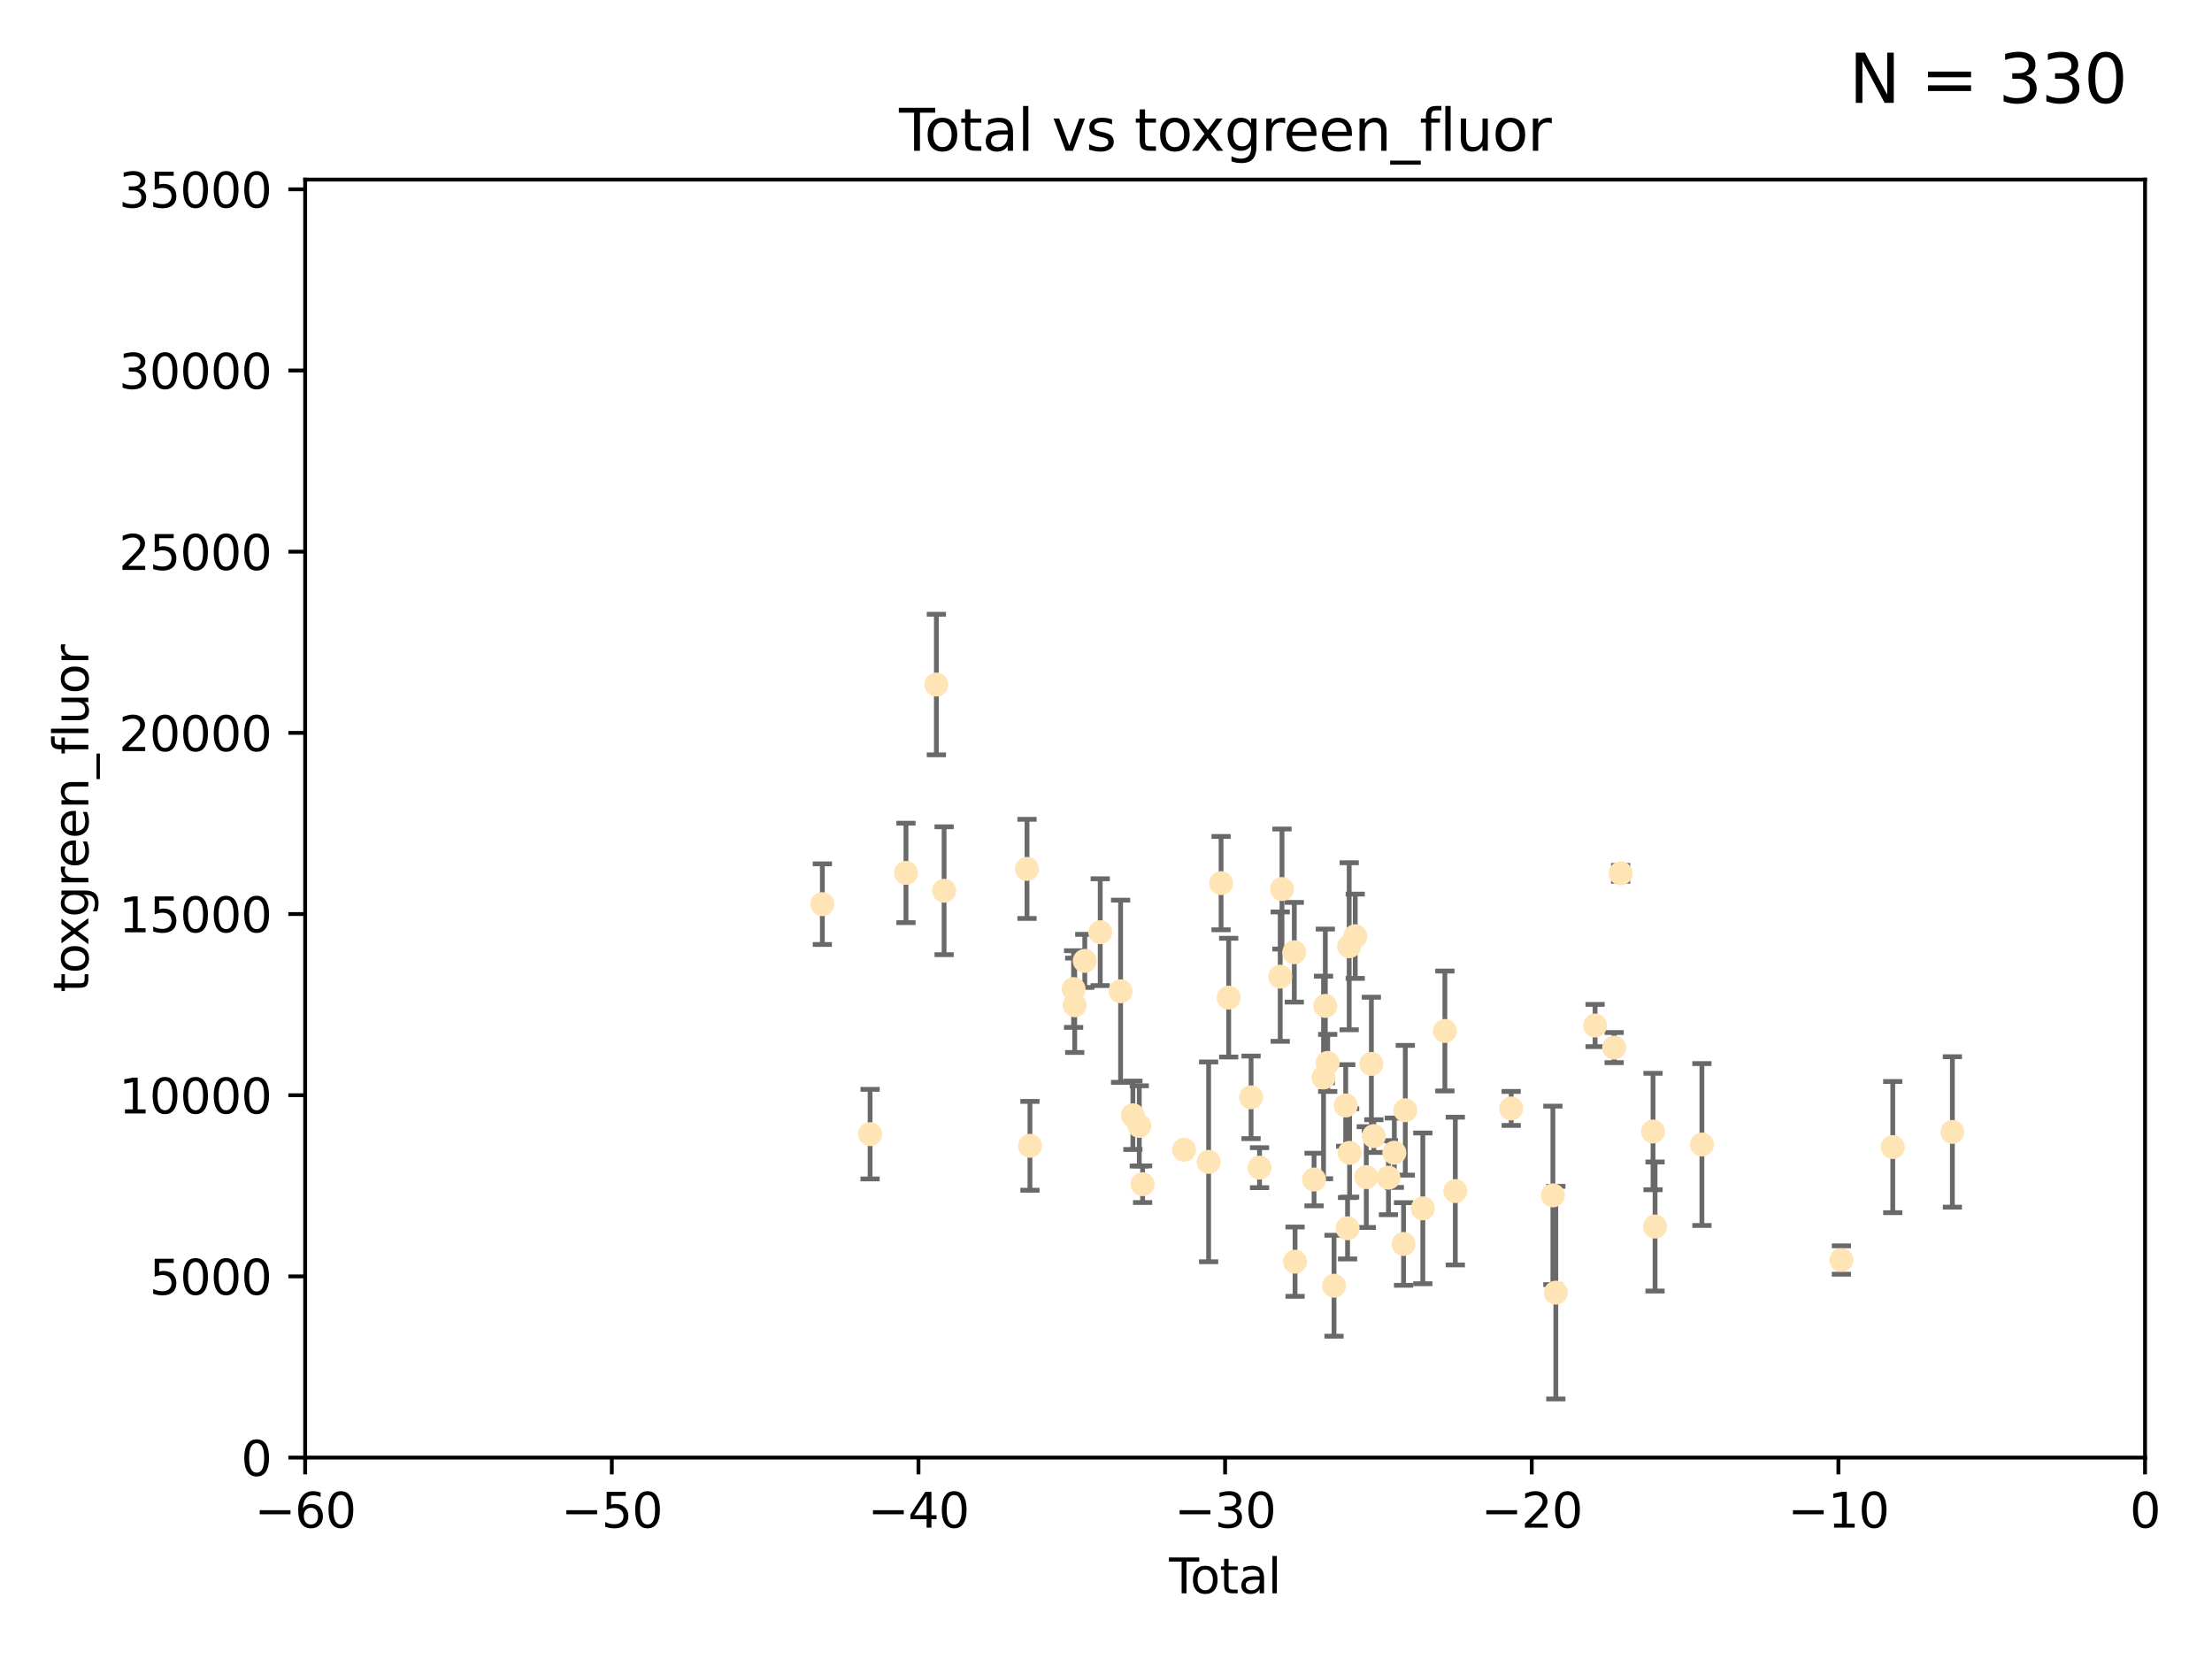 <?xml version="1.0" encoding="utf-8" standalone="no"?>
<!DOCTYPE svg PUBLIC "-//W3C//DTD SVG 1.1//EN"
  "http://www.w3.org/Graphics/SVG/1.1/DTD/svg11.dtd">
<svg xmlns:xlink="http://www.w3.org/1999/xlink" width="460.8pt" height="345.6pt" viewBox="0 0 460.8 345.6" xmlns="http://www.w3.org/2000/svg" version="1.1">
 <defs>
  <style type="text/css">*{stroke-linejoin: round; stroke-linecap: butt}</style>
 </defs>
 <g id="figure_1">
  <g id="patch_1">
   <path d="M 0 345.6 
L 460.8 345.6 
L 460.8 0 
L 0 0 
z
" style="fill: #ffffff"/>
  </g>
  <g id="axes_1">
   <g id="patch_2">
    <path d="M 63.571 303.64 
L 446.85 303.64 
L 446.85 37.411 
L 63.571 37.411 
z
" style="fill: #ffffff"/>
   </g>
   <g id="PathCollection_1">
    <defs>
     <path id="m7f57a9a7d5" d="M 0 1.118 
C 0.297 1.118 0.581 1 0.791 0.791 
C 1 0.581 1.118 0.297 1.118 0 
C 1.118 -0.297 1 -0.581 0.791 -0.791 
C 0.581 -1 0.297 -1.118 0 -1.118 
C -0.297 -1.118 -0.581 -1 -0.791 -0.791 
C -1 -0.581 -1.118 -0.297 -1.118 0 
C -1.118 0.297 -1 0.581 -0.791 0.791 
C -0.581 1 -0.297 1.118 0 1.118 
z
" style="stroke: #ffe4b5"/>
    </defs>
    <g clip-path="url(#pbbfb46eb3a)">
     <use xlink:href="#m7f57a9a7d5" x="171.311" y="188.351" style="fill: #ffe4b5; stroke: #ffe4b5"/>
     <use xlink:href="#m7f57a9a7d5" x="181.253" y="236.263" style="fill: #ffe4b5; stroke: #ffe4b5"/>
     <use xlink:href="#m7f57a9a7d5" x="188.729" y="181.843" style="fill: #ffe4b5; stroke: #ffe4b5"/>
     <use xlink:href="#m7f57a9a7d5" x="195.063" y="142.599" style="fill: #ffe4b5; stroke: #ffe4b5"/>
     <use xlink:href="#m7f57a9a7d5" x="196.674" y="185.556" style="fill: #ffe4b5; stroke: #ffe4b5"/>
     <use xlink:href="#m7f57a9a7d5" x="213.943" y="181.005" style="fill: #ffe4b5; stroke: #ffe4b5"/>
     <use xlink:href="#m7f57a9a7d5" x="214.558" y="238.693" style="fill: #ffe4b5; stroke: #ffe4b5"/>
     <use xlink:href="#m7f57a9a7d5" x="223.651" y="206.037" style="fill: #ffe4b5; stroke: #ffe4b5"/>
     <use xlink:href="#m7f57a9a7d5" x="223.882" y="209.418" style="fill: #ffe4b5; stroke: #ffe4b5"/>
     <use xlink:href="#m7f57a9a7d5" x="225.978" y="200.169" style="fill: #ffe4b5; stroke: #ffe4b5"/>
     <use xlink:href="#m7f57a9a7d5" x="229.196" y="194.192" style="fill: #ffe4b5; stroke: #ffe4b5"/>
     <use xlink:href="#m7f57a9a7d5" x="233.44" y="206.499" style="fill: #ffe4b5; stroke: #ffe4b5"/>
     <use xlink:href="#m7f57a9a7d5" x="236.002" y="232.333" style="fill: #ffe4b5; stroke: #ffe4b5"/>
     <use xlink:href="#m7f57a9a7d5" x="237.334" y="234.551" style="fill: #ffe4b5; stroke: #ffe4b5"/>
     <use xlink:href="#m7f57a9a7d5" x="238.024" y="246.695" style="fill: #ffe4b5; stroke: #ffe4b5"/>
     <use xlink:href="#m7f57a9a7d5" x="246.672" y="239.511" style="fill: #ffe4b5; stroke: #ffe4b5"/>
     <use xlink:href="#m7f57a9a7d5" x="251.778" y="242.038" style="fill: #ffe4b5; stroke: #ffe4b5"/>
     <use xlink:href="#m7f57a9a7d5" x="254.374" y="183.971" style="fill: #ffe4b5; stroke: #ffe4b5"/>
     <use xlink:href="#m7f57a9a7d5" x="255.958" y="207.828" style="fill: #ffe4b5; stroke: #ffe4b5"/>
     <use xlink:href="#m7f57a9a7d5" x="260.621" y="228.596" style="fill: #ffe4b5; stroke: #ffe4b5"/>
     <use xlink:href="#m7f57a9a7d5" x="262.386" y="243.244" style="fill: #ffe4b5; stroke: #ffe4b5"/>
     <use xlink:href="#m7f57a9a7d5" x="266.693" y="203.455" style="fill: #ffe4b5; stroke: #ffe4b5"/>
     <use xlink:href="#m7f57a9a7d5" x="267.062" y="185.203" style="fill: #ffe4b5; stroke: #ffe4b5"/>
     <use xlink:href="#m7f57a9a7d5" x="269.628" y="198.375" style="fill: #ffe4b5; stroke: #ffe4b5"/>
     <use xlink:href="#m7f57a9a7d5" x="269.785" y="262.829" style="fill: #ffe4b5; stroke: #ffe4b5"/>
     <use xlink:href="#m7f57a9a7d5" x="273.742" y="245.717" style="fill: #ffe4b5; stroke: #ffe4b5"/>
     <use xlink:href="#m7f57a9a7d5" x="275.715" y="224.454" style="fill: #ffe4b5; stroke: #ffe4b5"/>
     <use xlink:href="#m7f57a9a7d5" x="276.091" y="209.546" style="fill: #ffe4b5; stroke: #ffe4b5"/>
     <use xlink:href="#m7f57a9a7d5" x="276.582" y="221.426" style="fill: #ffe4b5; stroke: #ffe4b5"/>
     <use xlink:href="#m7f57a9a7d5" x="277.901" y="267.838" style="fill: #ffe4b5; stroke: #ffe4b5"/>
     <use xlink:href="#m7f57a9a7d5" x="280.335" y="230.287" style="fill: #ffe4b5; stroke: #ffe4b5"/>
     <use xlink:href="#m7f57a9a7d5" x="280.72" y="255.869" style="fill: #ffe4b5; stroke: #ffe4b5"/>
     <use xlink:href="#m7f57a9a7d5" x="281.059" y="197.121" style="fill: #ffe4b5; stroke: #ffe4b5"/>
     <use xlink:href="#m7f57a9a7d5" x="281.148" y="240.165" style="fill: #ffe4b5; stroke: #ffe4b5"/>
     <use xlink:href="#m7f57a9a7d5" x="282.321" y="195.035" style="fill: #ffe4b5; stroke: #ffe4b5"/>
     <use xlink:href="#m7f57a9a7d5" x="284.624" y="245.207" style="fill: #ffe4b5; stroke: #ffe4b5"/>
     <use xlink:href="#m7f57a9a7d5" x="285.68" y="221.632" style="fill: #ffe4b5; stroke: #ffe4b5"/>
     <use xlink:href="#m7f57a9a7d5" x="286.197" y="236.668" style="fill: #ffe4b5; stroke: #ffe4b5"/>
     <use xlink:href="#m7f57a9a7d5" x="289.239" y="245.328" style="fill: #ffe4b5; stroke: #ffe4b5"/>
     <use xlink:href="#m7f57a9a7d5" x="290.468" y="240.133" style="fill: #ffe4b5; stroke: #ffe4b5"/>
     <use xlink:href="#m7f57a9a7d5" x="292.388" y="259.145" style="fill: #ffe4b5; stroke: #ffe4b5"/>
     <use xlink:href="#m7f57a9a7d5" x="292.749" y="231.288" style="fill: #ffe4b5; stroke: #ffe4b5"/>
     <use xlink:href="#m7f57a9a7d5" x="296.398" y="251.723" style="fill: #ffe4b5; stroke: #ffe4b5"/>
     <use xlink:href="#m7f57a9a7d5" x="300.995" y="214.773" style="fill: #ffe4b5; stroke: #ffe4b5"/>
     <use xlink:href="#m7f57a9a7d5" x="303.167" y="248.118" style="fill: #ffe4b5; stroke: #ffe4b5"/>
     <use xlink:href="#m7f57a9a7d5" x="314.809" y="230.909" style="fill: #ffe4b5; stroke: #ffe4b5"/>
     <use xlink:href="#m7f57a9a7d5" x="323.494" y="249.018" style="fill: #ffe4b5; stroke: #ffe4b5"/>
     <use xlink:href="#m7f57a9a7d5" x="324.108" y="269.281" style="fill: #ffe4b5; stroke: #ffe4b5"/>
     <use xlink:href="#m7f57a9a7d5" x="332.286" y="213.635" style="fill: #ffe4b5; stroke: #ffe4b5"/>
     <use xlink:href="#m7f57a9a7d5" x="336.257" y="218.233" style="fill: #ffe4b5; stroke: #ffe4b5"/>
     <use xlink:href="#m7f57a9a7d5" x="337.617" y="181.932" style="fill: #ffe4b5; stroke: #ffe4b5"/>
     <use xlink:href="#m7f57a9a7d5" x="344.356" y="235.716" style="fill: #ffe4b5; stroke: #ffe4b5"/>
     <use xlink:href="#m7f57a9a7d5" x="344.776" y="255.506" style="fill: #ffe4b5; stroke: #ffe4b5"/>
     <use xlink:href="#m7f57a9a7d5" x="354.538" y="238.425" style="fill: #ffe4b5; stroke: #ffe4b5"/>
     <use xlink:href="#m7f57a9a7d5" x="383.593" y="262.484" style="fill: #ffe4b5; stroke: #ffe4b5"/>
     <use xlink:href="#m7f57a9a7d5" x="394.298" y="238.955" style="fill: #ffe4b5; stroke: #ffe4b5"/>
     <use xlink:href="#m7f57a9a7d5" x="406.714" y="235.8" style="fill: #ffe4b5; stroke: #ffe4b5"/>
    </g>
   </g>
   <g id="matplotlib.axis_1">
    <g id="xtick_1">
     <g id="line2d_1">
      <defs>
       <path id="m773636986f" d="M 0 0 
L 0 3.5 
" style="stroke: #000000; stroke-width: 0.8"/>
      </defs>
      <g>
       <use xlink:href="#m773636986f" x="63.571" y="303.64" style="stroke: #000000; stroke-width: 0.8"/>
      </g>
     </g>
     <g id="text_1">
      <!-- −60 -->
      <g transform="translate(53.019 318.238)scale(0.1 -0.1)">
       <defs>
        <path id="DejaVuSans-2212" d="M 678 2272 
L 4684 2272 
L 4684 1741 
L 678 1741 
L 678 2272 
z
" transform="scale(0.016)"/>
        <path id="DejaVuSans-36" d="M 2113 2584 
Q 1688 2584 1439 2293 
Q 1191 2003 1191 1497 
Q 1191 994 1439 701 
Q 1688 409 2113 409 
Q 2538 409 2786 701 
Q 3034 994 3034 1497 
Q 3034 2003 2786 2293 
Q 2538 2584 2113 2584 
z
M 3366 4563 
L 3366 3988 
Q 3128 4100 2886 4159 
Q 2644 4219 2406 4219 
Q 1781 4219 1451 3797 
Q 1122 3375 1075 2522 
Q 1259 2794 1537 2939 
Q 1816 3084 2150 3084 
Q 2853 3084 3261 2657 
Q 3669 2231 3669 1497 
Q 3669 778 3244 343 
Q 2819 -91 2113 -91 
Q 1303 -91 875 529 
Q 447 1150 447 2328 
Q 447 3434 972 4092 
Q 1497 4750 2381 4750 
Q 2619 4750 2861 4703 
Q 3103 4656 3366 4563 
z
" transform="scale(0.016)"/>
        <path id="DejaVuSans-30" d="M 2034 4250 
Q 1547 4250 1301 3770 
Q 1056 3291 1056 2328 
Q 1056 1369 1301 889 
Q 1547 409 2034 409 
Q 2525 409 2770 889 
Q 3016 1369 3016 2328 
Q 3016 3291 2770 3770 
Q 2525 4250 2034 4250 
z
M 2034 4750 
Q 2819 4750 3233 4129 
Q 3647 3509 3647 2328 
Q 3647 1150 3233 529 
Q 2819 -91 2034 -91 
Q 1250 -91 836 529 
Q 422 1150 422 2328 
Q 422 3509 836 4129 
Q 1250 4750 2034 4750 
z
" transform="scale(0.016)"/>
       </defs>
       <use xlink:href="#DejaVuSans-2212"/>
       <use xlink:href="#DejaVuSans-36" x="83.789"/>
       <use xlink:href="#DejaVuSans-30" x="147.412"/>
      </g>
     </g>
    </g>
    <g id="xtick_2">
     <g id="line2d_2">
      <g>
       <use xlink:href="#m773636986f" x="127.451" y="303.64" style="stroke: #000000; stroke-width: 0.8"/>
      </g>
     </g>
     <g id="text_2">
      <!-- −50 -->
      <g transform="translate(116.899 318.238)scale(0.1 -0.1)">
       <defs>
        <path id="DejaVuSans-35" d="M 691 4666 
L 3169 4666 
L 3169 4134 
L 1269 4134 
L 1269 2991 
Q 1406 3038 1543 3061 
Q 1681 3084 1819 3084 
Q 2600 3084 3056 2656 
Q 3513 2228 3513 1497 
Q 3513 744 3044 326 
Q 2575 -91 1722 -91 
Q 1428 -91 1123 -41 
Q 819 9 494 109 
L 494 744 
Q 775 591 1075 516 
Q 1375 441 1709 441 
Q 2250 441 2565 725 
Q 2881 1009 2881 1497 
Q 2881 1984 2565 2268 
Q 2250 2553 1709 2553 
Q 1456 2553 1204 2497 
Q 953 2441 691 2322 
L 691 4666 
z
" transform="scale(0.016)"/>
       </defs>
       <use xlink:href="#DejaVuSans-2212"/>
       <use xlink:href="#DejaVuSans-35" x="83.789"/>
       <use xlink:href="#DejaVuSans-30" x="147.412"/>
      </g>
     </g>
    </g>
    <g id="xtick_3">
     <g id="line2d_3">
      <g>
       <use xlink:href="#m773636986f" x="191.331" y="303.64" style="stroke: #000000; stroke-width: 0.8"/>
      </g>
     </g>
     <g id="text_3">
      <!-- −40 -->
      <g transform="translate(180.778 318.238)scale(0.1 -0.1)">
       <defs>
        <path id="DejaVuSans-34" d="M 2419 4116 
L 825 1625 
L 2419 1625 
L 2419 4116 
z
M 2253 4666 
L 3047 4666 
L 3047 1625 
L 3713 1625 
L 3713 1100 
L 3047 1100 
L 3047 0 
L 2419 0 
L 2419 1100 
L 313 1100 
L 313 1709 
L 2253 4666 
z
" transform="scale(0.016)"/>
       </defs>
       <use xlink:href="#DejaVuSans-2212"/>
       <use xlink:href="#DejaVuSans-34" x="83.789"/>
       <use xlink:href="#DejaVuSans-30" x="147.412"/>
      </g>
     </g>
    </g>
    <g id="xtick_4">
     <g id="line2d_4">
      <g>
       <use xlink:href="#m773636986f" x="255.211" y="303.64" style="stroke: #000000; stroke-width: 0.8"/>
      </g>
     </g>
     <g id="text_4">
      <!-- −30 -->
      <g transform="translate(244.658 318.238)scale(0.1 -0.1)">
       <defs>
        <path id="DejaVuSans-33" d="M 2597 2516 
Q 3050 2419 3304 2112 
Q 3559 1806 3559 1356 
Q 3559 666 3084 287 
Q 2609 -91 1734 -91 
Q 1441 -91 1130 -33 
Q 819 25 488 141 
L 488 750 
Q 750 597 1062 519 
Q 1375 441 1716 441 
Q 2309 441 2620 675 
Q 2931 909 2931 1356 
Q 2931 1769 2642 2001 
Q 2353 2234 1838 2234 
L 1294 2234 
L 1294 2753 
L 1863 2753 
Q 2328 2753 2575 2939 
Q 2822 3125 2822 3475 
Q 2822 3834 2567 4026 
Q 2313 4219 1838 4219 
Q 1578 4219 1281 4162 
Q 984 4106 628 3988 
L 628 4550 
Q 988 4650 1302 4700 
Q 1616 4750 1894 4750 
Q 2613 4750 3031 4423 
Q 3450 4097 3450 3541 
Q 3450 3153 3228 2886 
Q 3006 2619 2597 2516 
z
" transform="scale(0.016)"/>
       </defs>
       <use xlink:href="#DejaVuSans-2212"/>
       <use xlink:href="#DejaVuSans-33" x="83.789"/>
       <use xlink:href="#DejaVuSans-30" x="147.412"/>
      </g>
     </g>
    </g>
    <g id="xtick_5">
     <g id="line2d_5">
      <g>
       <use xlink:href="#m773636986f" x="319.09" y="303.64" style="stroke: #000000; stroke-width: 0.8"/>
      </g>
     </g>
     <g id="text_5">
      <!-- −20 -->
      <g transform="translate(308.538 318.238)scale(0.1 -0.1)">
       <defs>
        <path id="DejaVuSans-32" d="M 1228 531 
L 3431 531 
L 3431 0 
L 469 0 
L 469 531 
Q 828 903 1448 1529 
Q 2069 2156 2228 2338 
Q 2531 2678 2651 2914 
Q 2772 3150 2772 3378 
Q 2772 3750 2511 3984 
Q 2250 4219 1831 4219 
Q 1534 4219 1204 4116 
Q 875 4013 500 3803 
L 500 4441 
Q 881 4594 1212 4672 
Q 1544 4750 1819 4750 
Q 2544 4750 2975 4387 
Q 3406 4025 3406 3419 
Q 3406 3131 3298 2873 
Q 3191 2616 2906 2266 
Q 2828 2175 2409 1742 
Q 1991 1309 1228 531 
z
" transform="scale(0.016)"/>
       </defs>
       <use xlink:href="#DejaVuSans-2212"/>
       <use xlink:href="#DejaVuSans-32" x="83.789"/>
       <use xlink:href="#DejaVuSans-30" x="147.412"/>
      </g>
     </g>
    </g>
    <g id="xtick_6">
     <g id="line2d_6">
      <g>
       <use xlink:href="#m773636986f" x="382.97" y="303.64" style="stroke: #000000; stroke-width: 0.8"/>
      </g>
     </g>
     <g id="text_6">
      <!-- −10 -->
      <g transform="translate(372.418 318.238)scale(0.1 -0.1)">
       <defs>
        <path id="DejaVuSans-31" d="M 794 531 
L 1825 531 
L 1825 4091 
L 703 3866 
L 703 4441 
L 1819 4666 
L 2450 4666 
L 2450 531 
L 3481 531 
L 3481 0 
L 794 0 
L 794 531 
z
" transform="scale(0.016)"/>
       </defs>
       <use xlink:href="#DejaVuSans-2212"/>
       <use xlink:href="#DejaVuSans-31" x="83.789"/>
       <use xlink:href="#DejaVuSans-30" x="147.412"/>
      </g>
     </g>
    </g>
    <g id="xtick_7">
     <g id="line2d_7">
      <g>
       <use xlink:href="#m773636986f" x="446.85" y="303.64" style="stroke: #000000; stroke-width: 0.8"/>
      </g>
     </g>
     <g id="text_7">
      <!-- 0 -->
      <g transform="translate(443.669 318.238)scale(0.1 -0.1)">
       <use xlink:href="#DejaVuSans-30"/>
      </g>
     </g>
    </g>
    <g id="text_8">
     <!-- Total -->
     <g transform="translate(243.534 331.917)scale(0.1 -0.1)">
      <defs>
       <path id="DejaVuSans-54" d="M -19 4666 
L 3928 4666 
L 3928 4134 
L 2272 4134 
L 2272 0 
L 1638 0 
L 1638 4134 
L -19 4134 
L -19 4666 
z
" transform="scale(0.016)"/>
       <path id="DejaVuSans-6f" d="M 1959 3097 
Q 1497 3097 1228 2736 
Q 959 2375 959 1747 
Q 959 1119 1226 758 
Q 1494 397 1959 397 
Q 2419 397 2687 759 
Q 2956 1122 2956 1747 
Q 2956 2369 2687 2733 
Q 2419 3097 1959 3097 
z
M 1959 3584 
Q 2709 3584 3137 3096 
Q 3566 2609 3566 1747 
Q 3566 888 3137 398 
Q 2709 -91 1959 -91 
Q 1206 -91 779 398 
Q 353 888 353 1747 
Q 353 2609 779 3096 
Q 1206 3584 1959 3584 
z
" transform="scale(0.016)"/>
       <path id="DejaVuSans-74" d="M 1172 4494 
L 1172 3500 
L 2356 3500 
L 2356 3053 
L 1172 3053 
L 1172 1153 
Q 1172 725 1289 603 
Q 1406 481 1766 481 
L 2356 481 
L 2356 0 
L 1766 0 
Q 1100 0 847 248 
Q 594 497 594 1153 
L 594 3053 
L 172 3053 
L 172 3500 
L 594 3500 
L 594 4494 
L 1172 4494 
z
" transform="scale(0.016)"/>
       <path id="DejaVuSans-61" d="M 2194 1759 
Q 1497 1759 1228 1600 
Q 959 1441 959 1056 
Q 959 750 1161 570 
Q 1363 391 1709 391 
Q 2188 391 2477 730 
Q 2766 1069 2766 1631 
L 2766 1759 
L 2194 1759 
z
M 3341 1997 
L 3341 0 
L 2766 0 
L 2766 531 
Q 2569 213 2275 61 
Q 1981 -91 1556 -91 
Q 1019 -91 701 211 
Q 384 513 384 1019 
Q 384 1609 779 1909 
Q 1175 2209 1959 2209 
L 2766 2209 
L 2766 2266 
Q 2766 2663 2505 2880 
Q 2244 3097 1772 3097 
Q 1472 3097 1187 3025 
Q 903 2953 641 2809 
L 641 3341 
Q 956 3463 1253 3523 
Q 1550 3584 1831 3584 
Q 2591 3584 2966 3190 
Q 3341 2797 3341 1997 
z
" transform="scale(0.016)"/>
       <path id="DejaVuSans-6c" d="M 603 4863 
L 1178 4863 
L 1178 0 
L 603 0 
L 603 4863 
z
" transform="scale(0.016)"/>
      </defs>
      <use xlink:href="#DejaVuSans-54"/>
      <use xlink:href="#DejaVuSans-6f" x="44.084"/>
      <use xlink:href="#DejaVuSans-74" x="105.266"/>
      <use xlink:href="#DejaVuSans-61" x="144.475"/>
      <use xlink:href="#DejaVuSans-6c" x="205.754"/>
     </g>
    </g>
   </g>
   <g id="matplotlib.axis_2">
    <g id="ytick_1">
     <g id="line2d_8">
      <defs>
       <path id="mb32debb74c" d="M 0 0 
L -3.5 0 
" style="stroke: #000000; stroke-width: 0.8"/>
      </defs>
      <g>
       <use xlink:href="#mb32debb74c" x="63.571" y="303.64" style="stroke: #000000; stroke-width: 0.8"/>
      </g>
     </g>
     <g id="text_9">
      <!-- 0 -->
      <g transform="translate(50.209 307.439)scale(0.1 -0.1)">
       <use xlink:href="#DejaVuSans-30"/>
      </g>
     </g>
    </g>
    <g id="ytick_2">
     <g id="line2d_9">
      <g>
       <use xlink:href="#mb32debb74c" x="63.571" y="265.897" style="stroke: #000000; stroke-width: 0.8"/>
      </g>
     </g>
     <g id="text_10">
      <!-- 5000 -->
      <g transform="translate(31.121 269.696)scale(0.1 -0.1)">
       <use xlink:href="#DejaVuSans-35"/>
       <use xlink:href="#DejaVuSans-30" x="63.623"/>
       <use xlink:href="#DejaVuSans-30" x="127.246"/>
       <use xlink:href="#DejaVuSans-30" x="190.869"/>
      </g>
     </g>
    </g>
    <g id="ytick_3">
     <g id="line2d_10">
      <g>
       <use xlink:href="#mb32debb74c" x="63.571" y="228.154" style="stroke: #000000; stroke-width: 0.8"/>
      </g>
     </g>
     <g id="text_11">
      <!-- 10000 -->
      <g transform="translate(24.759 231.953)scale(0.1 -0.1)">
       <use xlink:href="#DejaVuSans-31"/>
       <use xlink:href="#DejaVuSans-30" x="63.623"/>
       <use xlink:href="#DejaVuSans-30" x="127.246"/>
       <use xlink:href="#DejaVuSans-30" x="190.869"/>
       <use xlink:href="#DejaVuSans-30" x="254.492"/>
      </g>
     </g>
    </g>
    <g id="ytick_4">
     <g id="line2d_11">
      <g>
       <use xlink:href="#mb32debb74c" x="63.571" y="190.411" style="stroke: #000000; stroke-width: 0.8"/>
      </g>
     </g>
     <g id="text_12">
      <!-- 15000 -->
      <g transform="translate(24.759 194.21)scale(0.1 -0.1)">
       <use xlink:href="#DejaVuSans-31"/>
       <use xlink:href="#DejaVuSans-35" x="63.623"/>
       <use xlink:href="#DejaVuSans-30" x="127.246"/>
       <use xlink:href="#DejaVuSans-30" x="190.869"/>
       <use xlink:href="#DejaVuSans-30" x="254.492"/>
      </g>
     </g>
    </g>
    <g id="ytick_5">
     <g id="line2d_12">
      <g>
       <use xlink:href="#mb32debb74c" x="63.571" y="152.668" style="stroke: #000000; stroke-width: 0.8"/>
      </g>
     </g>
     <g id="text_13">
      <!-- 20000 -->
      <g transform="translate(24.759 156.467)scale(0.1 -0.1)">
       <use xlink:href="#DejaVuSans-32"/>
       <use xlink:href="#DejaVuSans-30" x="63.623"/>
       <use xlink:href="#DejaVuSans-30" x="127.246"/>
       <use xlink:href="#DejaVuSans-30" x="190.869"/>
       <use xlink:href="#DejaVuSans-30" x="254.492"/>
      </g>
     </g>
    </g>
    <g id="ytick_6">
     <g id="line2d_13">
      <g>
       <use xlink:href="#mb32debb74c" x="63.571" y="114.925" style="stroke: #000000; stroke-width: 0.8"/>
      </g>
     </g>
     <g id="text_14">
      <!-- 25000 -->
      <g transform="translate(24.759 118.724)scale(0.1 -0.1)">
       <use xlink:href="#DejaVuSans-32"/>
       <use xlink:href="#DejaVuSans-35" x="63.623"/>
       <use xlink:href="#DejaVuSans-30" x="127.246"/>
       <use xlink:href="#DejaVuSans-30" x="190.869"/>
       <use xlink:href="#DejaVuSans-30" x="254.492"/>
      </g>
     </g>
    </g>
    <g id="ytick_7">
     <g id="line2d_14">
      <g>
       <use xlink:href="#mb32debb74c" x="63.571" y="77.181" style="stroke: #000000; stroke-width: 0.8"/>
      </g>
     </g>
     <g id="text_15">
      <!-- 30000 -->
      <g transform="translate(24.759 80.981)scale(0.1 -0.1)">
       <use xlink:href="#DejaVuSans-33"/>
       <use xlink:href="#DejaVuSans-30" x="63.623"/>
       <use xlink:href="#DejaVuSans-30" x="127.246"/>
       <use xlink:href="#DejaVuSans-30" x="190.869"/>
       <use xlink:href="#DejaVuSans-30" x="254.492"/>
      </g>
     </g>
    </g>
    <g id="ytick_8">
     <g id="line2d_15">
      <g>
       <use xlink:href="#mb32debb74c" x="63.571" y="39.438" style="stroke: #000000; stroke-width: 0.8"/>
      </g>
     </g>
     <g id="text_16">
      <!-- 35000 -->
      <g transform="translate(24.759 43.238)scale(0.1 -0.1)">
       <use xlink:href="#DejaVuSans-33"/>
       <use xlink:href="#DejaVuSans-35" x="63.623"/>
       <use xlink:href="#DejaVuSans-30" x="127.246"/>
       <use xlink:href="#DejaVuSans-30" x="190.869"/>
       <use xlink:href="#DejaVuSans-30" x="254.492"/>
      </g>
     </g>
    </g>
    <g id="text_17">
     <!-- toxgreen_fluor -->
     <g transform="translate(18.401 206.72)rotate(-90)scale(0.1 -0.1)">
      <defs>
       <path id="DejaVuSans-78" d="M 3513 3500 
L 2247 1797 
L 3578 0 
L 2900 0 
L 1881 1375 
L 863 0 
L 184 0 
L 1544 1831 
L 300 3500 
L 978 3500 
L 1906 2253 
L 2834 3500 
L 3513 3500 
z
" transform="scale(0.016)"/>
       <path id="DejaVuSans-67" d="M 2906 1791 
Q 2906 2416 2648 2759 
Q 2391 3103 1925 3103 
Q 1463 3103 1205 2759 
Q 947 2416 947 1791 
Q 947 1169 1205 825 
Q 1463 481 1925 481 
Q 2391 481 2648 825 
Q 2906 1169 2906 1791 
z
M 3481 434 
Q 3481 -459 3084 -895 
Q 2688 -1331 1869 -1331 
Q 1566 -1331 1297 -1286 
Q 1028 -1241 775 -1147 
L 775 -588 
Q 1028 -725 1275 -790 
Q 1522 -856 1778 -856 
Q 2344 -856 2625 -561 
Q 2906 -266 2906 331 
L 2906 616 
Q 2728 306 2450 153 
Q 2172 0 1784 0 
Q 1141 0 747 490 
Q 353 981 353 1791 
Q 353 2603 747 3093 
Q 1141 3584 1784 3584 
Q 2172 3584 2450 3431 
Q 2728 3278 2906 2969 
L 2906 3500 
L 3481 3500 
L 3481 434 
z
" transform="scale(0.016)"/>
       <path id="DejaVuSans-72" d="M 2631 2963 
Q 2534 3019 2420 3045 
Q 2306 3072 2169 3072 
Q 1681 3072 1420 2755 
Q 1159 2438 1159 1844 
L 1159 0 
L 581 0 
L 581 3500 
L 1159 3500 
L 1159 2956 
Q 1341 3275 1631 3429 
Q 1922 3584 2338 3584 
Q 2397 3584 2469 3576 
Q 2541 3569 2628 3553 
L 2631 2963 
z
" transform="scale(0.016)"/>
       <path id="DejaVuSans-65" d="M 3597 1894 
L 3597 1613 
L 953 1613 
Q 991 1019 1311 708 
Q 1631 397 2203 397 
Q 2534 397 2845 478 
Q 3156 559 3463 722 
L 3463 178 
Q 3153 47 2828 -22 
Q 2503 -91 2169 -91 
Q 1331 -91 842 396 
Q 353 884 353 1716 
Q 353 2575 817 3079 
Q 1281 3584 2069 3584 
Q 2775 3584 3186 3129 
Q 3597 2675 3597 1894 
z
M 3022 2063 
Q 3016 2534 2758 2815 
Q 2500 3097 2075 3097 
Q 1594 3097 1305 2825 
Q 1016 2553 972 2059 
L 3022 2063 
z
" transform="scale(0.016)"/>
       <path id="DejaVuSans-6e" d="M 3513 2113 
L 3513 0 
L 2938 0 
L 2938 2094 
Q 2938 2591 2744 2837 
Q 2550 3084 2163 3084 
Q 1697 3084 1428 2787 
Q 1159 2491 1159 1978 
L 1159 0 
L 581 0 
L 581 3500 
L 1159 3500 
L 1159 2956 
Q 1366 3272 1645 3428 
Q 1925 3584 2291 3584 
Q 2894 3584 3203 3211 
Q 3513 2838 3513 2113 
z
" transform="scale(0.016)"/>
       <path id="DejaVuSans-5f" d="M 3263 -1063 
L 3263 -1509 
L -63 -1509 
L -63 -1063 
L 3263 -1063 
z
" transform="scale(0.016)"/>
       <path id="DejaVuSans-66" d="M 2375 4863 
L 2375 4384 
L 1825 4384 
Q 1516 4384 1395 4259 
Q 1275 4134 1275 3809 
L 1275 3500 
L 2222 3500 
L 2222 3053 
L 1275 3053 
L 1275 0 
L 697 0 
L 697 3053 
L 147 3053 
L 147 3500 
L 697 3500 
L 697 3744 
Q 697 4328 969 4595 
Q 1241 4863 1831 4863 
L 2375 4863 
z
" transform="scale(0.016)"/>
       <path id="DejaVuSans-75" d="M 544 1381 
L 544 3500 
L 1119 3500 
L 1119 1403 
Q 1119 906 1312 657 
Q 1506 409 1894 409 
Q 2359 409 2629 706 
Q 2900 1003 2900 1516 
L 2900 3500 
L 3475 3500 
L 3475 0 
L 2900 0 
L 2900 538 
Q 2691 219 2414 64 
Q 2138 -91 1772 -91 
Q 1169 -91 856 284 
Q 544 659 544 1381 
z
M 1991 3584 
L 1991 3584 
z
" transform="scale(0.016)"/>
      </defs>
      <use xlink:href="#DejaVuSans-74"/>
      <use xlink:href="#DejaVuSans-6f" x="39.209"/>
      <use xlink:href="#DejaVuSans-78" x="97.266"/>
      <use xlink:href="#DejaVuSans-67" x="156.445"/>
      <use xlink:href="#DejaVuSans-72" x="219.922"/>
      <use xlink:href="#DejaVuSans-65" x="258.785"/>
      <use xlink:href="#DejaVuSans-65" x="320.309"/>
      <use xlink:href="#DejaVuSans-6e" x="381.832"/>
      <use xlink:href="#DejaVuSans-5f" x="445.211"/>
      <use xlink:href="#DejaVuSans-66" x="495.211"/>
      <use xlink:href="#DejaVuSans-6c" x="530.416"/>
      <use xlink:href="#DejaVuSans-75" x="558.199"/>
      <use xlink:href="#DejaVuSans-6f" x="621.578"/>
      <use xlink:href="#DejaVuSans-72" x="682.76"/>
     </g>
    </g>
   </g>
   <g id="LineCollection_1">
    <path d="M 171.311 196.752 
L 171.311 179.949 
" clip-path="url(#pbbfb46eb3a)" style="fill: none; stroke: #696969"/>
    <path d="M 181.253 245.595 
L 181.253 226.931 
" clip-path="url(#pbbfb46eb3a)" style="fill: none; stroke: #696969"/>
    <path d="M 188.729 192.201 
L 188.729 171.484 
" clip-path="url(#pbbfb46eb3a)" style="fill: none; stroke: #696969"/>
    <path d="M 195.063 157.242 
L 195.063 127.957 
" clip-path="url(#pbbfb46eb3a)" style="fill: none; stroke: #696969"/>
    <path d="M 196.674 198.875 
L 196.674 172.236 
" clip-path="url(#pbbfb46eb3a)" style="fill: none; stroke: #696969"/>
    <path d="M 213.943 191.334 
L 213.943 170.675 
" clip-path="url(#pbbfb46eb3a)" style="fill: none; stroke: #696969"/>
    <path d="M 214.558 247.946 
L 214.558 229.44 
" clip-path="url(#pbbfb46eb3a)" style="fill: none; stroke: #696969"/>
    <path d="M 223.651 214.023 
L 223.651 198.051 
" clip-path="url(#pbbfb46eb3a)" style="fill: none; stroke: #696969"/>
    <path d="M 223.882 219.25 
L 223.882 199.587 
" clip-path="url(#pbbfb46eb3a)" style="fill: none; stroke: #696969"/>
    <path d="M 225.978 205.695 
L 225.978 194.642 
" clip-path="url(#pbbfb46eb3a)" style="fill: none; stroke: #696969"/>
    <path d="M 229.196 205.318 
L 229.196 183.065 
" clip-path="url(#pbbfb46eb3a)" style="fill: none; stroke: #696969"/>
    <path d="M 233.44 225.473 
L 233.44 187.525 
" clip-path="url(#pbbfb46eb3a)" style="fill: none; stroke: #696969"/>
    <path d="M 236.002 239.456 
L 236.002 225.21 
" clip-path="url(#pbbfb46eb3a)" style="fill: none; stroke: #696969"/>
    <path d="M 237.334 242.909 
L 237.334 226.193 
" clip-path="url(#pbbfb46eb3a)" style="fill: none; stroke: #696969"/>
    <path d="M 238.024 250.509 
L 238.024 242.881 
" clip-path="url(#pbbfb46eb3a)" style="fill: none; stroke: #696969"/>
    <path d="M 246.672 239.932 
L 246.672 239.091 
" clip-path="url(#pbbfb46eb3a)" style="fill: none; stroke: #696969"/>
    <path d="M 251.778 262.845 
L 251.778 221.231 
" clip-path="url(#pbbfb46eb3a)" style="fill: none; stroke: #696969"/>
    <path d="M 254.374 193.689 
L 254.374 174.254 
" clip-path="url(#pbbfb46eb3a)" style="fill: none; stroke: #696969"/>
    <path d="M 255.958 220.196 
L 255.958 195.46 
" clip-path="url(#pbbfb46eb3a)" style="fill: none; stroke: #696969"/>
    <path d="M 260.621 237.195 
L 260.621 219.998 
" clip-path="url(#pbbfb46eb3a)" style="fill: none; stroke: #696969"/>
    <path d="M 262.386 247.41 
L 262.386 239.079 
" clip-path="url(#pbbfb46eb3a)" style="fill: none; stroke: #696969"/>
    <path d="M 266.693 216.927 
L 266.693 189.982 
" clip-path="url(#pbbfb46eb3a)" style="fill: none; stroke: #696969"/>
    <path d="M 267.062 197.701 
L 267.062 172.706 
" clip-path="url(#pbbfb46eb3a)" style="fill: none; stroke: #696969"/>
    <path d="M 269.628 208.757 
L 269.628 187.992 
" clip-path="url(#pbbfb46eb3a)" style="fill: none; stroke: #696969"/>
    <path d="M 269.785 270.051 
L 269.785 255.606 
" clip-path="url(#pbbfb46eb3a)" style="fill: none; stroke: #696969"/>
    <path d="M 273.742 251.194 
L 273.742 240.24 
" clip-path="url(#pbbfb46eb3a)" style="fill: none; stroke: #696969"/>
    <path d="M 275.715 245.552 
L 275.715 203.356 
" clip-path="url(#pbbfb46eb3a)" style="fill: none; stroke: #696969"/>
    <path d="M 276.091 225.553 
L 276.091 193.54 
" clip-path="url(#pbbfb46eb3a)" style="fill: none; stroke: #696969"/>
    <path d="M 276.582 227.368 
L 276.582 215.484 
" clip-path="url(#pbbfb46eb3a)" style="fill: none; stroke: #696969"/>
    <path d="M 277.901 278.351 
L 277.901 257.325 
" clip-path="url(#pbbfb46eb3a)" style="fill: none; stroke: #696969"/>
    <path d="M 280.335 238.782 
L 280.335 221.793 
" clip-path="url(#pbbfb46eb3a)" style="fill: none; stroke: #696969"/>
    <path d="M 280.72 262.262 
L 280.72 249.477 
" clip-path="url(#pbbfb46eb3a)" style="fill: none; stroke: #696969"/>
    <path d="M 281.059 214.516 
L 281.059 179.726 
" clip-path="url(#pbbfb46eb3a)" style="fill: none; stroke: #696969"/>
    <path d="M 281.148 249.376 
L 281.148 230.955 
" clip-path="url(#pbbfb46eb3a)" style="fill: none; stroke: #696969"/>
    <path d="M 282.321 203.811 
L 282.321 186.259 
" clip-path="url(#pbbfb46eb3a)" style="fill: none; stroke: #696969"/>
    <path d="M 284.624 255.702 
L 284.624 234.711 
" clip-path="url(#pbbfb46eb3a)" style="fill: none; stroke: #696969"/>
    <path d="M 285.68 235.523 
L 285.68 207.742 
" clip-path="url(#pbbfb46eb3a)" style="fill: none; stroke: #696969"/>
    <path d="M 286.197 240.079 
L 286.197 233.256 
" clip-path="url(#pbbfb46eb3a)" style="fill: none; stroke: #696969"/>
    <path d="M 289.239 253.044 
L 289.239 237.611 
" clip-path="url(#pbbfb46eb3a)" style="fill: none; stroke: #696969"/>
    <path d="M 290.468 247.36 
L 290.468 232.905 
" clip-path="url(#pbbfb46eb3a)" style="fill: none; stroke: #696969"/>
    <path d="M 292.388 267.749 
L 292.388 250.541 
" clip-path="url(#pbbfb46eb3a)" style="fill: none; stroke: #696969"/>
    <path d="M 292.749 244.802 
L 292.749 217.774 
" clip-path="url(#pbbfb46eb3a)" style="fill: none; stroke: #696969"/>
    <path d="M 296.398 267.424 
L 296.398 236.021 
" clip-path="url(#pbbfb46eb3a)" style="fill: none; stroke: #696969"/>
    <path d="M 300.995 227.262 
L 300.995 202.285 
" clip-path="url(#pbbfb46eb3a)" style="fill: none; stroke: #696969"/>
    <path d="M 303.167 263.508 
L 303.167 232.728 
" clip-path="url(#pbbfb46eb3a)" style="fill: none; stroke: #696969"/>
    <path d="M 314.809 234.453 
L 314.809 227.366 
" clip-path="url(#pbbfb46eb3a)" style="fill: none; stroke: #696969"/>
    <path d="M 323.494 267.609 
L 323.494 230.427 
" clip-path="url(#pbbfb46eb3a)" style="fill: none; stroke: #696969"/>
    <path d="M 324.108 291.425 
L 324.108 247.137 
" clip-path="url(#pbbfb46eb3a)" style="fill: none; stroke: #696969"/>
    <path d="M 332.286 218.032 
L 332.286 209.238 
" clip-path="url(#pbbfb46eb3a)" style="fill: none; stroke: #696969"/>
    <path d="M 336.257 221.368 
L 336.257 215.099 
" clip-path="url(#pbbfb46eb3a)" style="fill: none; stroke: #696969"/>
    <path d="M 337.617 183.595 
L 337.617 180.268 
" clip-path="url(#pbbfb46eb3a)" style="fill: none; stroke: #696969"/>
    <path d="M 344.356 247.842 
L 344.356 223.589 
" clip-path="url(#pbbfb46eb3a)" style="fill: none; stroke: #696969"/>
    <path d="M 344.776 268.949 
L 344.776 242.062 
" clip-path="url(#pbbfb46eb3a)" style="fill: none; stroke: #696969"/>
    <path d="M 354.538 255.286 
L 354.538 221.564 
" clip-path="url(#pbbfb46eb3a)" style="fill: none; stroke: #696969"/>
    <path d="M 383.593 265.442 
L 383.593 259.527 
" clip-path="url(#pbbfb46eb3a)" style="fill: none; stroke: #696969"/>
    <path d="M 394.298 252.619 
L 394.298 225.291 
" clip-path="url(#pbbfb46eb3a)" style="fill: none; stroke: #696969"/>
    <path d="M 406.714 251.47 
L 406.714 220.13 
" clip-path="url(#pbbfb46eb3a)" style="fill: none; stroke: #696969"/>
   </g>
   <g id="line2d_16">
    <defs>
     <path id="mf3bb088575" d="M 2 0 
L -2 -0 
" style="stroke: #696969"/>
    </defs>
    <g clip-path="url(#pbbfb46eb3a)">
     <use xlink:href="#mf3bb088575" x="171.311" y="196.752" style="fill: #696969; stroke: #696969"/>
     <use xlink:href="#mf3bb088575" x="181.253" y="245.595" style="fill: #696969; stroke: #696969"/>
     <use xlink:href="#mf3bb088575" x="188.729" y="192.201" style="fill: #696969; stroke: #696969"/>
     <use xlink:href="#mf3bb088575" x="195.063" y="157.242" style="fill: #696969; stroke: #696969"/>
     <use xlink:href="#mf3bb088575" x="196.674" y="198.875" style="fill: #696969; stroke: #696969"/>
     <use xlink:href="#mf3bb088575" x="213.943" y="191.334" style="fill: #696969; stroke: #696969"/>
     <use xlink:href="#mf3bb088575" x="214.558" y="247.946" style="fill: #696969; stroke: #696969"/>
     <use xlink:href="#mf3bb088575" x="223.651" y="214.023" style="fill: #696969; stroke: #696969"/>
     <use xlink:href="#mf3bb088575" x="223.882" y="219.25" style="fill: #696969; stroke: #696969"/>
     <use xlink:href="#mf3bb088575" x="225.978" y="205.695" style="fill: #696969; stroke: #696969"/>
     <use xlink:href="#mf3bb088575" x="229.196" y="205.318" style="fill: #696969; stroke: #696969"/>
     <use xlink:href="#mf3bb088575" x="233.44" y="225.473" style="fill: #696969; stroke: #696969"/>
     <use xlink:href="#mf3bb088575" x="236.002" y="239.456" style="fill: #696969; stroke: #696969"/>
     <use xlink:href="#mf3bb088575" x="237.334" y="242.909" style="fill: #696969; stroke: #696969"/>
     <use xlink:href="#mf3bb088575" x="238.024" y="250.509" style="fill: #696969; stroke: #696969"/>
     <use xlink:href="#mf3bb088575" x="246.672" y="239.932" style="fill: #696969; stroke: #696969"/>
     <use xlink:href="#mf3bb088575" x="251.778" y="262.845" style="fill: #696969; stroke: #696969"/>
     <use xlink:href="#mf3bb088575" x="254.374" y="193.689" style="fill: #696969; stroke: #696969"/>
     <use xlink:href="#mf3bb088575" x="255.958" y="220.196" style="fill: #696969; stroke: #696969"/>
     <use xlink:href="#mf3bb088575" x="260.621" y="237.195" style="fill: #696969; stroke: #696969"/>
     <use xlink:href="#mf3bb088575" x="262.386" y="247.41" style="fill: #696969; stroke: #696969"/>
     <use xlink:href="#mf3bb088575" x="266.693" y="216.927" style="fill: #696969; stroke: #696969"/>
     <use xlink:href="#mf3bb088575" x="267.062" y="197.701" style="fill: #696969; stroke: #696969"/>
     <use xlink:href="#mf3bb088575" x="269.628" y="208.757" style="fill: #696969; stroke: #696969"/>
     <use xlink:href="#mf3bb088575" x="269.785" y="270.051" style="fill: #696969; stroke: #696969"/>
     <use xlink:href="#mf3bb088575" x="273.742" y="251.194" style="fill: #696969; stroke: #696969"/>
     <use xlink:href="#mf3bb088575" x="275.715" y="245.552" style="fill: #696969; stroke: #696969"/>
     <use xlink:href="#mf3bb088575" x="276.091" y="225.553" style="fill: #696969; stroke: #696969"/>
     <use xlink:href="#mf3bb088575" x="276.582" y="227.368" style="fill: #696969; stroke: #696969"/>
     <use xlink:href="#mf3bb088575" x="277.901" y="278.351" style="fill: #696969; stroke: #696969"/>
     <use xlink:href="#mf3bb088575" x="280.335" y="238.782" style="fill: #696969; stroke: #696969"/>
     <use xlink:href="#mf3bb088575" x="280.72" y="262.262" style="fill: #696969; stroke: #696969"/>
     <use xlink:href="#mf3bb088575" x="281.059" y="214.516" style="fill: #696969; stroke: #696969"/>
     <use xlink:href="#mf3bb088575" x="281.148" y="249.376" style="fill: #696969; stroke: #696969"/>
     <use xlink:href="#mf3bb088575" x="282.321" y="203.811" style="fill: #696969; stroke: #696969"/>
     <use xlink:href="#mf3bb088575" x="284.624" y="255.702" style="fill: #696969; stroke: #696969"/>
     <use xlink:href="#mf3bb088575" x="285.68" y="235.523" style="fill: #696969; stroke: #696969"/>
     <use xlink:href="#mf3bb088575" x="286.197" y="240.079" style="fill: #696969; stroke: #696969"/>
     <use xlink:href="#mf3bb088575" x="289.239" y="253.044" style="fill: #696969; stroke: #696969"/>
     <use xlink:href="#mf3bb088575" x="290.468" y="247.36" style="fill: #696969; stroke: #696969"/>
     <use xlink:href="#mf3bb088575" x="292.388" y="267.749" style="fill: #696969; stroke: #696969"/>
     <use xlink:href="#mf3bb088575" x="292.749" y="244.802" style="fill: #696969; stroke: #696969"/>
     <use xlink:href="#mf3bb088575" x="296.398" y="267.424" style="fill: #696969; stroke: #696969"/>
     <use xlink:href="#mf3bb088575" x="300.995" y="227.262" style="fill: #696969; stroke: #696969"/>
     <use xlink:href="#mf3bb088575" x="303.167" y="263.508" style="fill: #696969; stroke: #696969"/>
     <use xlink:href="#mf3bb088575" x="314.809" y="234.453" style="fill: #696969; stroke: #696969"/>
     <use xlink:href="#mf3bb088575" x="323.494" y="267.609" style="fill: #696969; stroke: #696969"/>
     <use xlink:href="#mf3bb088575" x="324.108" y="291.425" style="fill: #696969; stroke: #696969"/>
     <use xlink:href="#mf3bb088575" x="332.286" y="218.032" style="fill: #696969; stroke: #696969"/>
     <use xlink:href="#mf3bb088575" x="336.257" y="221.368" style="fill: #696969; stroke: #696969"/>
     <use xlink:href="#mf3bb088575" x="337.617" y="183.595" style="fill: #696969; stroke: #696969"/>
     <use xlink:href="#mf3bb088575" x="344.356" y="247.842" style="fill: #696969; stroke: #696969"/>
     <use xlink:href="#mf3bb088575" x="344.776" y="268.949" style="fill: #696969; stroke: #696969"/>
     <use xlink:href="#mf3bb088575" x="354.538" y="255.286" style="fill: #696969; stroke: #696969"/>
     <use xlink:href="#mf3bb088575" x="383.593" y="265.442" style="fill: #696969; stroke: #696969"/>
     <use xlink:href="#mf3bb088575" x="394.298" y="252.619" style="fill: #696969; stroke: #696969"/>
     <use xlink:href="#mf3bb088575" x="406.714" y="251.47" style="fill: #696969; stroke: #696969"/>
    </g>
   </g>
   <g id="line2d_17">
    <g clip-path="url(#pbbfb46eb3a)">
     <use xlink:href="#mf3bb088575" x="171.311" y="179.949" style="fill: #696969; stroke: #696969"/>
     <use xlink:href="#mf3bb088575" x="181.253" y="226.931" style="fill: #696969; stroke: #696969"/>
     <use xlink:href="#mf3bb088575" x="188.729" y="171.484" style="fill: #696969; stroke: #696969"/>
     <use xlink:href="#mf3bb088575" x="195.063" y="127.957" style="fill: #696969; stroke: #696969"/>
     <use xlink:href="#mf3bb088575" x="196.674" y="172.236" style="fill: #696969; stroke: #696969"/>
     <use xlink:href="#mf3bb088575" x="213.943" y="170.675" style="fill: #696969; stroke: #696969"/>
     <use xlink:href="#mf3bb088575" x="214.558" y="229.44" style="fill: #696969; stroke: #696969"/>
     <use xlink:href="#mf3bb088575" x="223.651" y="198.051" style="fill: #696969; stroke: #696969"/>
     <use xlink:href="#mf3bb088575" x="223.882" y="199.587" style="fill: #696969; stroke: #696969"/>
     <use xlink:href="#mf3bb088575" x="225.978" y="194.642" style="fill: #696969; stroke: #696969"/>
     <use xlink:href="#mf3bb088575" x="229.196" y="183.065" style="fill: #696969; stroke: #696969"/>
     <use xlink:href="#mf3bb088575" x="233.44" y="187.525" style="fill: #696969; stroke: #696969"/>
     <use xlink:href="#mf3bb088575" x="236.002" y="225.21" style="fill: #696969; stroke: #696969"/>
     <use xlink:href="#mf3bb088575" x="237.334" y="226.193" style="fill: #696969; stroke: #696969"/>
     <use xlink:href="#mf3bb088575" x="238.024" y="242.881" style="fill: #696969; stroke: #696969"/>
     <use xlink:href="#mf3bb088575" x="246.672" y="239.091" style="fill: #696969; stroke: #696969"/>
     <use xlink:href="#mf3bb088575" x="251.778" y="221.231" style="fill: #696969; stroke: #696969"/>
     <use xlink:href="#mf3bb088575" x="254.374" y="174.254" style="fill: #696969; stroke: #696969"/>
     <use xlink:href="#mf3bb088575" x="255.958" y="195.46" style="fill: #696969; stroke: #696969"/>
     <use xlink:href="#mf3bb088575" x="260.621" y="219.998" style="fill: #696969; stroke: #696969"/>
     <use xlink:href="#mf3bb088575" x="262.386" y="239.079" style="fill: #696969; stroke: #696969"/>
     <use xlink:href="#mf3bb088575" x="266.693" y="189.982" style="fill: #696969; stroke: #696969"/>
     <use xlink:href="#mf3bb088575" x="267.062" y="172.706" style="fill: #696969; stroke: #696969"/>
     <use xlink:href="#mf3bb088575" x="269.628" y="187.992" style="fill: #696969; stroke: #696969"/>
     <use xlink:href="#mf3bb088575" x="269.785" y="255.606" style="fill: #696969; stroke: #696969"/>
     <use xlink:href="#mf3bb088575" x="273.742" y="240.24" style="fill: #696969; stroke: #696969"/>
     <use xlink:href="#mf3bb088575" x="275.715" y="203.356" style="fill: #696969; stroke: #696969"/>
     <use xlink:href="#mf3bb088575" x="276.091" y="193.54" style="fill: #696969; stroke: #696969"/>
     <use xlink:href="#mf3bb088575" x="276.582" y="215.484" style="fill: #696969; stroke: #696969"/>
     <use xlink:href="#mf3bb088575" x="277.901" y="257.325" style="fill: #696969; stroke: #696969"/>
     <use xlink:href="#mf3bb088575" x="280.335" y="221.793" style="fill: #696969; stroke: #696969"/>
     <use xlink:href="#mf3bb088575" x="280.72" y="249.477" style="fill: #696969; stroke: #696969"/>
     <use xlink:href="#mf3bb088575" x="281.059" y="179.726" style="fill: #696969; stroke: #696969"/>
     <use xlink:href="#mf3bb088575" x="281.148" y="230.955" style="fill: #696969; stroke: #696969"/>
     <use xlink:href="#mf3bb088575" x="282.321" y="186.259" style="fill: #696969; stroke: #696969"/>
     <use xlink:href="#mf3bb088575" x="284.624" y="234.711" style="fill: #696969; stroke: #696969"/>
     <use xlink:href="#mf3bb088575" x="285.68" y="207.742" style="fill: #696969; stroke: #696969"/>
     <use xlink:href="#mf3bb088575" x="286.197" y="233.256" style="fill: #696969; stroke: #696969"/>
     <use xlink:href="#mf3bb088575" x="289.239" y="237.611" style="fill: #696969; stroke: #696969"/>
     <use xlink:href="#mf3bb088575" x="290.468" y="232.905" style="fill: #696969; stroke: #696969"/>
     <use xlink:href="#mf3bb088575" x="292.388" y="250.541" style="fill: #696969; stroke: #696969"/>
     <use xlink:href="#mf3bb088575" x="292.749" y="217.774" style="fill: #696969; stroke: #696969"/>
     <use xlink:href="#mf3bb088575" x="296.398" y="236.021" style="fill: #696969; stroke: #696969"/>
     <use xlink:href="#mf3bb088575" x="300.995" y="202.285" style="fill: #696969; stroke: #696969"/>
     <use xlink:href="#mf3bb088575" x="303.167" y="232.728" style="fill: #696969; stroke: #696969"/>
     <use xlink:href="#mf3bb088575" x="314.809" y="227.366" style="fill: #696969; stroke: #696969"/>
     <use xlink:href="#mf3bb088575" x="323.494" y="230.427" style="fill: #696969; stroke: #696969"/>
     <use xlink:href="#mf3bb088575" x="324.108" y="247.137" style="fill: #696969; stroke: #696969"/>
     <use xlink:href="#mf3bb088575" x="332.286" y="209.238" style="fill: #696969; stroke: #696969"/>
     <use xlink:href="#mf3bb088575" x="336.257" y="215.099" style="fill: #696969; stroke: #696969"/>
     <use xlink:href="#mf3bb088575" x="337.617" y="180.268" style="fill: #696969; stroke: #696969"/>
     <use xlink:href="#mf3bb088575" x="344.356" y="223.589" style="fill: #696969; stroke: #696969"/>
     <use xlink:href="#mf3bb088575" x="344.776" y="242.062" style="fill: #696969; stroke: #696969"/>
     <use xlink:href="#mf3bb088575" x="354.538" y="221.564" style="fill: #696969; stroke: #696969"/>
     <use xlink:href="#mf3bb088575" x="383.593" y="259.527" style="fill: #696969; stroke: #696969"/>
     <use xlink:href="#mf3bb088575" x="394.298" y="225.291" style="fill: #696969; stroke: #696969"/>
     <use xlink:href="#mf3bb088575" x="406.714" y="220.13" style="fill: #696969; stroke: #696969"/>
    </g>
   </g>
   <g id="line2d_18">
    <defs>
     <path id="mb7780dbc90" d="M 0 2 
C 0.53 2 1.039 1.789 1.414 1.414 
C 1.789 1.039 2 0.53 2 0 
C 2 -0.53 1.789 -1.039 1.414 -1.414 
C 1.039 -1.789 0.53 -2 0 -2 
C -0.53 -2 -1.039 -1.789 -1.414 -1.414 
C -1.789 -1.039 -2 -0.53 -2 0 
C -2 0.53 -1.789 1.039 -1.414 1.414 
C -1.039 1.789 -0.53 2 0 2 
z
" style="stroke: #ffe4b5"/>
    </defs>
    <g clip-path="url(#pbbfb46eb3a)">
     <use xlink:href="#mb7780dbc90" x="171.311" y="188.351" style="fill: #ffe4b5; stroke: #ffe4b5"/>
     <use xlink:href="#mb7780dbc90" x="181.253" y="236.263" style="fill: #ffe4b5; stroke: #ffe4b5"/>
     <use xlink:href="#mb7780dbc90" x="188.729" y="181.843" style="fill: #ffe4b5; stroke: #ffe4b5"/>
     <use xlink:href="#mb7780dbc90" x="195.063" y="142.599" style="fill: #ffe4b5; stroke: #ffe4b5"/>
     <use xlink:href="#mb7780dbc90" x="196.674" y="185.556" style="fill: #ffe4b5; stroke: #ffe4b5"/>
     <use xlink:href="#mb7780dbc90" x="213.943" y="181.005" style="fill: #ffe4b5; stroke: #ffe4b5"/>
     <use xlink:href="#mb7780dbc90" x="214.558" y="238.693" style="fill: #ffe4b5; stroke: #ffe4b5"/>
     <use xlink:href="#mb7780dbc90" x="223.651" y="206.037" style="fill: #ffe4b5; stroke: #ffe4b5"/>
     <use xlink:href="#mb7780dbc90" x="223.882" y="209.418" style="fill: #ffe4b5; stroke: #ffe4b5"/>
     <use xlink:href="#mb7780dbc90" x="225.978" y="200.169" style="fill: #ffe4b5; stroke: #ffe4b5"/>
     <use xlink:href="#mb7780dbc90" x="229.196" y="194.192" style="fill: #ffe4b5; stroke: #ffe4b5"/>
     <use xlink:href="#mb7780dbc90" x="233.44" y="206.499" style="fill: #ffe4b5; stroke: #ffe4b5"/>
     <use xlink:href="#mb7780dbc90" x="236.002" y="232.333" style="fill: #ffe4b5; stroke: #ffe4b5"/>
     <use xlink:href="#mb7780dbc90" x="237.334" y="234.551" style="fill: #ffe4b5; stroke: #ffe4b5"/>
     <use xlink:href="#mb7780dbc90" x="238.024" y="246.695" style="fill: #ffe4b5; stroke: #ffe4b5"/>
     <use xlink:href="#mb7780dbc90" x="246.672" y="239.511" style="fill: #ffe4b5; stroke: #ffe4b5"/>
     <use xlink:href="#mb7780dbc90" x="251.778" y="242.038" style="fill: #ffe4b5; stroke: #ffe4b5"/>
     <use xlink:href="#mb7780dbc90" x="254.374" y="183.971" style="fill: #ffe4b5; stroke: #ffe4b5"/>
     <use xlink:href="#mb7780dbc90" x="255.958" y="207.828" style="fill: #ffe4b5; stroke: #ffe4b5"/>
     <use xlink:href="#mb7780dbc90" x="260.621" y="228.596" style="fill: #ffe4b5; stroke: #ffe4b5"/>
     <use xlink:href="#mb7780dbc90" x="262.386" y="243.244" style="fill: #ffe4b5; stroke: #ffe4b5"/>
     <use xlink:href="#mb7780dbc90" x="266.693" y="203.455" style="fill: #ffe4b5; stroke: #ffe4b5"/>
     <use xlink:href="#mb7780dbc90" x="267.062" y="185.203" style="fill: #ffe4b5; stroke: #ffe4b5"/>
     <use xlink:href="#mb7780dbc90" x="269.628" y="198.375" style="fill: #ffe4b5; stroke: #ffe4b5"/>
     <use xlink:href="#mb7780dbc90" x="269.785" y="262.829" style="fill: #ffe4b5; stroke: #ffe4b5"/>
     <use xlink:href="#mb7780dbc90" x="273.742" y="245.717" style="fill: #ffe4b5; stroke: #ffe4b5"/>
     <use xlink:href="#mb7780dbc90" x="275.715" y="224.454" style="fill: #ffe4b5; stroke: #ffe4b5"/>
     <use xlink:href="#mb7780dbc90" x="276.091" y="209.546" style="fill: #ffe4b5; stroke: #ffe4b5"/>
     <use xlink:href="#mb7780dbc90" x="276.582" y="221.426" style="fill: #ffe4b5; stroke: #ffe4b5"/>
     <use xlink:href="#mb7780dbc90" x="277.901" y="267.838" style="fill: #ffe4b5; stroke: #ffe4b5"/>
     <use xlink:href="#mb7780dbc90" x="280.335" y="230.287" style="fill: #ffe4b5; stroke: #ffe4b5"/>
     <use xlink:href="#mb7780dbc90" x="280.72" y="255.869" style="fill: #ffe4b5; stroke: #ffe4b5"/>
     <use xlink:href="#mb7780dbc90" x="281.059" y="197.121" style="fill: #ffe4b5; stroke: #ffe4b5"/>
     <use xlink:href="#mb7780dbc90" x="281.148" y="240.165" style="fill: #ffe4b5; stroke: #ffe4b5"/>
     <use xlink:href="#mb7780dbc90" x="282.321" y="195.035" style="fill: #ffe4b5; stroke: #ffe4b5"/>
     <use xlink:href="#mb7780dbc90" x="284.624" y="245.207" style="fill: #ffe4b5; stroke: #ffe4b5"/>
     <use xlink:href="#mb7780dbc90" x="285.68" y="221.632" style="fill: #ffe4b5; stroke: #ffe4b5"/>
     <use xlink:href="#mb7780dbc90" x="286.197" y="236.668" style="fill: #ffe4b5; stroke: #ffe4b5"/>
     <use xlink:href="#mb7780dbc90" x="289.239" y="245.328" style="fill: #ffe4b5; stroke: #ffe4b5"/>
     <use xlink:href="#mb7780dbc90" x="290.468" y="240.133" style="fill: #ffe4b5; stroke: #ffe4b5"/>
     <use xlink:href="#mb7780dbc90" x="292.388" y="259.145" style="fill: #ffe4b5; stroke: #ffe4b5"/>
     <use xlink:href="#mb7780dbc90" x="292.749" y="231.288" style="fill: #ffe4b5; stroke: #ffe4b5"/>
     <use xlink:href="#mb7780dbc90" x="296.398" y="251.723" style="fill: #ffe4b5; stroke: #ffe4b5"/>
     <use xlink:href="#mb7780dbc90" x="300.995" y="214.773" style="fill: #ffe4b5; stroke: #ffe4b5"/>
     <use xlink:href="#mb7780dbc90" x="303.167" y="248.118" style="fill: #ffe4b5; stroke: #ffe4b5"/>
     <use xlink:href="#mb7780dbc90" x="314.809" y="230.909" style="fill: #ffe4b5; stroke: #ffe4b5"/>
     <use xlink:href="#mb7780dbc90" x="323.494" y="249.018" style="fill: #ffe4b5; stroke: #ffe4b5"/>
     <use xlink:href="#mb7780dbc90" x="324.108" y="269.281" style="fill: #ffe4b5; stroke: #ffe4b5"/>
     <use xlink:href="#mb7780dbc90" x="332.286" y="213.635" style="fill: #ffe4b5; stroke: #ffe4b5"/>
     <use xlink:href="#mb7780dbc90" x="336.257" y="218.233" style="fill: #ffe4b5; stroke: #ffe4b5"/>
     <use xlink:href="#mb7780dbc90" x="337.617" y="181.932" style="fill: #ffe4b5; stroke: #ffe4b5"/>
     <use xlink:href="#mb7780dbc90" x="344.356" y="235.716" style="fill: #ffe4b5; stroke: #ffe4b5"/>
     <use xlink:href="#mb7780dbc90" x="344.776" y="255.506" style="fill: #ffe4b5; stroke: #ffe4b5"/>
     <use xlink:href="#mb7780dbc90" x="354.538" y="238.425" style="fill: #ffe4b5; stroke: #ffe4b5"/>
     <use xlink:href="#mb7780dbc90" x="383.593" y="262.484" style="fill: #ffe4b5; stroke: #ffe4b5"/>
     <use xlink:href="#mb7780dbc90" x="394.298" y="238.955" style="fill: #ffe4b5; stroke: #ffe4b5"/>
     <use xlink:href="#mb7780dbc90" x="406.714" y="235.8" style="fill: #ffe4b5; stroke: #ffe4b5"/>
    </g>
   </g>
   <g id="patch_3">
    <path d="M 63.571 303.64 
L 63.571 37.411 
" style="fill: none; stroke: #000000; stroke-width: 0.8; stroke-linejoin: miter; stroke-linecap: square"/>
   </g>
   <g id="patch_4">
    <path d="M 446.85 303.64 
L 446.85 37.411 
" style="fill: none; stroke: #000000; stroke-width: 0.8; stroke-linejoin: miter; stroke-linecap: square"/>
   </g>
   <g id="patch_5">
    <path d="M 63.571 303.64 
L 446.85 303.64 
" style="fill: none; stroke: #000000; stroke-width: 0.8; stroke-linejoin: miter; stroke-linecap: square"/>
   </g>
   <g id="patch_6">
    <path d="M 63.571 37.411 
L 446.85 37.411 
" style="fill: none; stroke: #000000; stroke-width: 0.8; stroke-linejoin: miter; stroke-linecap: square"/>
   </g>
   <g id="text_18">
    <!-- N = 330 -->
    <g transform="translate(385.191 21.426)scale(0.14 -0.14)">
     <defs>
      <path id="DejaVuSans-4e" d="M 628 4666 
L 1478 4666 
L 3547 763 
L 3547 4666 
L 4159 4666 
L 4159 0 
L 3309 0 
L 1241 3903 
L 1241 0 
L 628 0 
L 628 4666 
z
" transform="scale(0.016)"/>
      <path id="DejaVuSans-20" transform="scale(0.016)"/>
      <path id="DejaVuSans-3d" d="M 678 2906 
L 4684 2906 
L 4684 2381 
L 678 2381 
L 678 2906 
z
M 678 1631 
L 4684 1631 
L 4684 1100 
L 678 1100 
L 678 1631 
z
" transform="scale(0.016)"/>
     </defs>
     <use xlink:href="#DejaVuSans-4e"/>
     <use xlink:href="#DejaVuSans-20" x="74.805"/>
     <use xlink:href="#DejaVuSans-3d" x="106.592"/>
     <use xlink:href="#DejaVuSans-20" x="190.381"/>
     <use xlink:href="#DejaVuSans-33" x="222.168"/>
     <use xlink:href="#DejaVuSans-33" x="285.791"/>
     <use xlink:href="#DejaVuSans-30" x="349.414"/>
    </g>
   </g>
   <g id="text_19">
    <!-- Total vs toxgreen_fluor -->
    <g transform="translate(187.275 31.411)scale(0.12 -0.12)">
     <defs>
      <path id="DejaVuSans-76" d="M 191 3500 
L 800 3500 
L 1894 563 
L 2988 3500 
L 3597 3500 
L 2284 0 
L 1503 0 
L 191 3500 
z
" transform="scale(0.016)"/>
      <path id="DejaVuSans-73" d="M 2834 3397 
L 2834 2853 
Q 2591 2978 2328 3040 
Q 2066 3103 1784 3103 
Q 1356 3103 1142 2972 
Q 928 2841 928 2578 
Q 928 2378 1081 2264 
Q 1234 2150 1697 2047 
L 1894 2003 
Q 2506 1872 2764 1633 
Q 3022 1394 3022 966 
Q 3022 478 2636 193 
Q 2250 -91 1575 -91 
Q 1294 -91 989 -36 
Q 684 19 347 128 
L 347 722 
Q 666 556 975 473 
Q 1284 391 1588 391 
Q 1994 391 2212 530 
Q 2431 669 2431 922 
Q 2431 1156 2273 1281 
Q 2116 1406 1581 1522 
L 1381 1569 
Q 847 1681 609 1914 
Q 372 2147 372 2553 
Q 372 3047 722 3315 
Q 1072 3584 1716 3584 
Q 2034 3584 2315 3537 
Q 2597 3491 2834 3397 
z
" transform="scale(0.016)"/>
     </defs>
     <use xlink:href="#DejaVuSans-54"/>
     <use xlink:href="#DejaVuSans-6f" x="44.084"/>
     <use xlink:href="#DejaVuSans-74" x="105.266"/>
     <use xlink:href="#DejaVuSans-61" x="144.475"/>
     <use xlink:href="#DejaVuSans-6c" x="205.754"/>
     <use xlink:href="#DejaVuSans-20" x="233.537"/>
     <use xlink:href="#DejaVuSans-76" x="265.324"/>
     <use xlink:href="#DejaVuSans-73" x="324.504"/>
     <use xlink:href="#DejaVuSans-20" x="376.604"/>
     <use xlink:href="#DejaVuSans-74" x="408.391"/>
     <use xlink:href="#DejaVuSans-6f" x="447.6"/>
     <use xlink:href="#DejaVuSans-78" x="505.656"/>
     <use xlink:href="#DejaVuSans-67" x="564.836"/>
     <use xlink:href="#DejaVuSans-72" x="628.312"/>
     <use xlink:href="#DejaVuSans-65" x="667.176"/>
     <use xlink:href="#DejaVuSans-65" x="728.699"/>
     <use xlink:href="#DejaVuSans-6e" x="790.223"/>
     <use xlink:href="#DejaVuSans-5f" x="853.602"/>
     <use xlink:href="#DejaVuSans-66" x="903.602"/>
     <use xlink:href="#DejaVuSans-6c" x="938.807"/>
     <use xlink:href="#DejaVuSans-75" x="966.59"/>
     <use xlink:href="#DejaVuSans-6f" x="1029.969"/>
     <use xlink:href="#DejaVuSans-72" x="1091.15"/>
    </g>
   </g>
  </g>
 </g>
 <defs>
  <clipPath id="pbbfb46eb3a">
   <rect x="63.571" y="37.411" width="383.279" height="266.229"/>
  </clipPath>
 </defs>
</svg>
